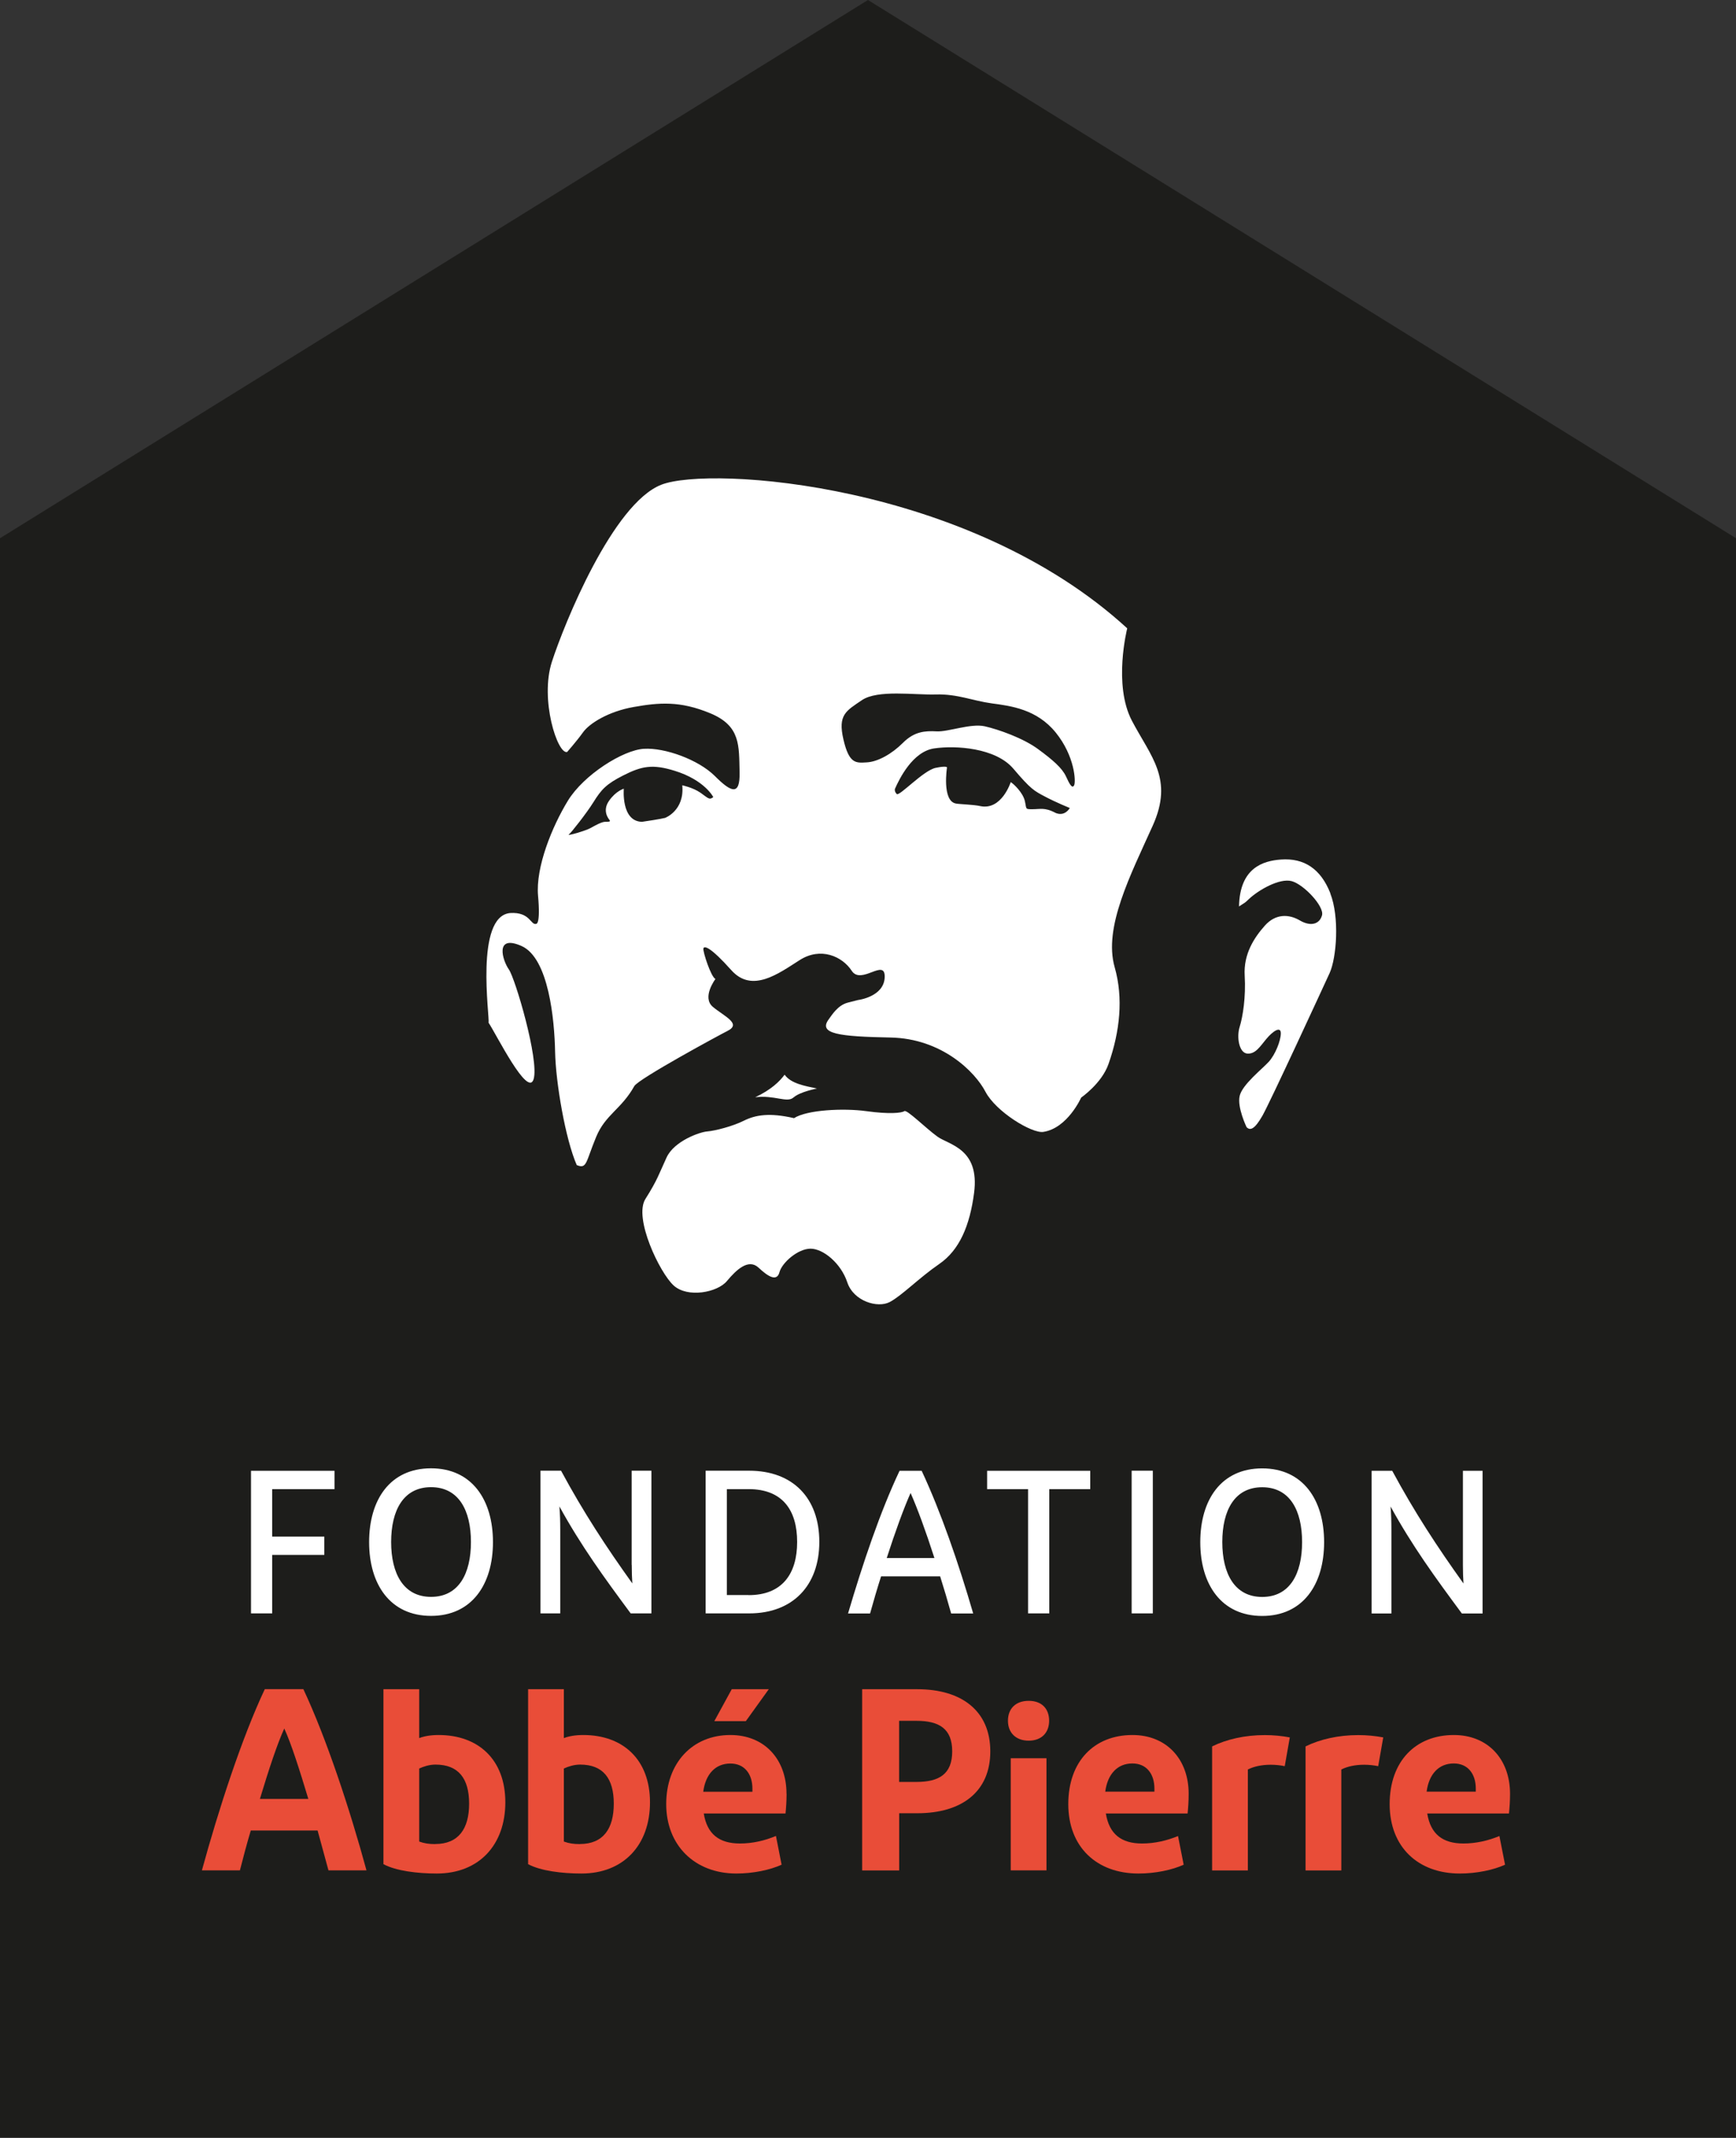 <?xml version="1.0" encoding="UTF-8"?><svg id="a" xmlns="http://www.w3.org/2000/svg" viewBox="0 0 230.17 283.35"><rect x="0" y="0" width="230.17" height="283.35" fill="#333333" stroke="none"/><defs><style>.b{fill:#e94d38;}.c{fill:#fff;}.d{fill:#1d1d1b;}</style></defs><polygon class="d" points="115.08 0 0 71.34 0 185.72 0 283.35 230.17 283.35 230.17 185.72 230.17 71.34 115.08 0"/><path class="c" d="M105.21,145.47c.84-.76,3.11-1.19,3.11-1.19-1.6-.34-3.45-.65-4.29-1.83-.67,.89-1.76,1.98-3.9,2.99,2.52-.33,4.23,.79,5.07,.03m44.25-62.19c-21.05-19.29-55.34-21.56-61.77-19.03-6.43,2.52-12.86,18.4-14.5,23.45-1.64,5.04,.76,12.35,2.02,11.97,0,0,1.26-1.43,2.1-2.6,.84-1.18,3.36-2.77,6.72-3.36,3.36-.59,6.13-.84,10.17,.84,4.03,1.68,3.78,4.29,3.87,7.81,.07,3.15-1.09,2.69-3.28,.5-2.19-2.18-6.64-3.78-9.41-3.61-2.77,.17-7.98,3.45-10.08,6.89-2.1,3.44-4.29,8.82-3.95,12.61s-.23,3.7-.23,3.7c-.76,.25-.78-1.6-3.47-1.43-4.71,.42-2.69,13.87-2.86,14.54,1.01,1.51,5.21,10,5.97,7.48,.76-2.52-2.44-13.36-3.28-14.54-.84-1.18-1.93-4.71,1.68-3.11,3.61,1.6,4.37,9.83,4.45,14.03,.08,4.05,1.36,11.56,2.87,15.01,1.36,.55,1.17-.35,2.57-3.73,1.23-2.98,3.34-3.66,5.06-6.74,.54-.96,11.35-6.81,12.35-7.31,1.93-.96-.42-1.93-1.93-3.19-1.51-1.26,.34-3.7,.34-3.7-.59-.25-1.68-3.61-1.6-4.03s.92-.25,3.7,2.86c2.77,3.11,6.3,.42,9.08-1.34,2.77-1.76,5.63-.5,6.89,1.43,1.26,1.93,4.45-1.76,4.37,.84-.08,2.61-3.53,3.03-3.53,3.03l-1.34,.34c-1.34,.34-2.1,1.6-2.56,2.23-1.41,1.92,1.39,2.27,8.19,2.4,6.81,.13,11.22,4.54,12.6,7.19,1.39,2.65,6.15,5.55,7.67,5.32,3.22-.49,5.02-4.55,5.02-4.55,0,0,2.72-1.87,3.62-4.44,1.52-4.32,1.99-8.75,.82-12.84-1.51-5.29,2.13-12.27,5.06-18.79,2.77-6.18-.25-9.08-2.77-13.87-2.52-4.79-.63-12.23-.63-12.23m-56.57,21.77c-1.01-.7-2.42-.99-2.42-.99,.32,3.36-2.28,4.32-2.28,4.32,0,0-.7,.18-3.06,.52-2.8-.06-2.41-4.39-2.41-4.39,0,0-1.05,.29-1.97,1.62-.9,1.3-.09,2.33,.09,2.55,.17,.22-.18,.22-.61,.22s-1.31,.48-1.93,.83c-.61,.35-3.29,1.13-2.85,.83,.26-.17,2.38-2.87,3.24-4.26,1.05-1.69,1.71-2.41,3.94-3.54,2.49-1.27,3.92-1.52,6.81-.63,4.02,1.24,5.14,3.49,5.14,3.49-.52,.44-.69,.13-1.69-.57m46.95,2.6c-1.34-.67-1.93-.42-2.94-.42s-.76,0-1.01-1.09c-.25-1.09-1.45-2.25-1.87-2.5,0,0-1.21,3.8-4.07,3.17-.85-.19-2.62-.23-3.19-.33-1.89-.33-1.19-4.79-1.19-4.79,0,0-.02-.25-1.51,.06-1.62,.34-4.81,3.8-5.15,3.47-.34-.34-.25-.67-.25-.67,.59-1.34,2.35-4.96,5.21-5.38,2.86-.42,8.15-.08,10.5,2.69,2.35,2.77,2.77,2.94,4.2,3.7,1.43,.76,3.28,1.51,3.28,1.51,0,0-.67,1.26-2.02,.59m2.6-3.61c-.25,.5-.59-.08-1.09-1.18-.5-1.09-1.76-2.19-3.7-3.61-1.93-1.43-5.21-2.6-7.06-3.02-1.85-.42-4.87,.76-6.39,.67-1.51-.08-2.94,0-4.45,1.51-1.51,1.51-3.36,2.52-4.79,2.6-1.43,.08-2.35,.25-3.11-3.03-.76-3.28,.34-3.78,2.44-5.21,2.1-1.43,6.98-.67,9.83-.76,2.86-.08,4.87,.84,7.39,1.18,2.52,.34,5.97,.76,8.49,3.87,2.52,3.11,2.68,6.49,2.44,6.98m-18.15,46.56c-1.51-1.09-4.03-3.61-4.37-3.36-.34,.25-2.02,.42-5.04,0-3.03-.42-7.9-.17-9.58,.93-3.28-.76-5.13-.42-6.64,.33-1.51,.76-3.86,1.35-4.87,1.43-1.01,.08-4.38,1.27-5.39,3.45-1.01,2.19-1.2,2.96-2.8,5.49-1.6,2.52,1.89,9.8,3.74,11.48,1.85,1.68,5.8,.93,7.06-.59,1.26-1.51,2.86-3.02,4.2-1.77,1.34,1.26,2.44,1.85,2.77,.59,.34-1.26,2.44-3.11,4.12-3.11s4.03,1.93,4.87,4.46c.84,2.52,4.03,3.45,5.63,2.61,1.6-.84,3.87-3.19,6.56-5.04,2.69-1.85,4.05-5.08,4.62-9.41,.78-5.92-3.36-6.38-4.87-7.48m52.1-32.27c-1.26-3.19-3.45-4.68-6.55-4.45-2.35,.17-5.46,1.09-5.55,6.22,1.01-.67,.69-.4,1.34-1.01,1.26-1.18,4.03-2.77,5.63-2.35,1.6,.42,4.37,3.36,4.03,4.54-.33,1.18-1.51,1.51-2.94,.67-1.43-.84-3.19-.92-4.62,.67-1.43,1.6-2.86,3.78-2.69,6.64,.17,2.86-.25,5.46-.67,6.81-.42,1.34-.08,3.44,1.01,3.53,1.09,.08,1.68-.92,2.52-1.93,.84-1.01,1.93-1.77,1.93-.76s-.76,2.86-1.6,3.78c-.84,.93-3.53,3.03-3.86,4.54-.34,1.51,.92,4.12,.92,4.12,.5,.51,1.09,.25,2.1-1.51,1.01-1.77,7.98-16.89,8.91-18.91,.92-2.02,1.34-7.4,.08-10.59"/><path class="c" d="M57.15,194.62c-5.43,0-8.21,4.16-8.21,9.78s2.81,9.78,8.21,9.78,8.21-4.16,8.21-9.78-2.81-9.78-8.21-9.78m0,17.04c-3.65,0-5.29-3.08-5.29-7.27s1.62-7.27,5.29-7.27,5.29,3.08,5.29,7.27-1.62,7.27-5.29,7.27m-23.87,2.19h2.81v-7.75h6.91v-2.43h-6.91v-6.29h8.26v-2.43h-11.07v18.91Zm50.48-6.43c0,.92,.03,1.76,.08,2.46-3.46-4.83-6.48-9.43-9.45-14.94h-2.73v18.91h2.62v-11.07c0-1.08-.03-2.16-.11-3.11,2.86,5.21,5.91,9.4,9.45,14.18h2.75v-18.91h-2.62v12.48Zm15.58-12.48h-5.78v18.91h5.78c5.75,0,9.29-3.67,9.29-9.48s-3.51-9.43-9.29-9.43m-.08,16.48h-2.89v-14.04h2.89c4.46,0,6.43,2.75,6.43,7s-2,7.05-6.43,7.05m20.01-16.48c-2.57,5.43-4.89,12.32-6.83,18.91h2.92c.46-1.65,.94-3.3,1.46-4.92h7.83c.51,1.62,1,3.27,1.46,4.92h2.92c-1.92-6.62-4.29-13.48-6.83-18.91h-2.92Zm-1.7,11.56c1.13-3.51,2.27-6.62,3.16-8.62,.89,2,2.03,5.1,3.16,8.62h-6.32Zm49.78-11.88c-5.43,0-8.21,4.16-8.21,9.78s2.81,9.78,8.21,9.78,8.21-4.16,8.21-9.78-2.81-9.78-8.21-9.78m0,17.04c-3.65,0-5.29-3.08-5.29-7.27s1.62-7.27,5.29-7.27,5.29,3.08,5.29,7.27-1.62,7.27-5.29,7.27m26.61-16.72v12.48c0,.92,.03,1.76,.08,2.46-3.46-4.83-6.48-9.43-9.45-14.94h-2.73v18.91h2.62v-11.07c0-1.08-.03-2.16-.11-3.11,2.86,5.21,5.91,9.4,9.45,14.18h2.75v-18.91h-2.62Zm-63.08,2.43h5.43v16.47h2.81v-16.47h5.43v-2.43h-13.67v2.43Zm19.16,16.47h2.81v-18.91h-2.81v18.91Z"/><g><path class="b" d="M114.31,223.9h7.31c5.94,0,9.68,2.92,9.68,8.24s-3.74,8.2-9.68,8.2h-2.4v7.58h-4.91v-24.02Zm7.2,4.19h-2.3v8.1h2.3c2.99,0,4.74-1.03,4.74-4.05s-1.75-4.05-4.74-4.05"/><path class="b" d="M133.64,228.08c0-1.58,1-2.64,2.75-2.64s2.71,1.06,2.71,2.64-1,2.64-2.71,2.64-2.75-1.06-2.75-2.64m5.11,19.83h-4.74v-14.86h4.74v14.86Z"/><path class="b" d="M156.94,247.16c-1.51,.69-3.74,1.17-6,1.17-5.52,0-9.3-3.5-9.3-9.2s3.46-9.16,8.51-9.16c4.5,0,7.45,3.19,7.45,7.79,0,1.03-.07,1.92-.14,2.61h-10.84c.45,2.75,2.06,3.98,4.8,3.98,1.68,0,3.29-.38,4.77-.99l.75,3.81Zm-10.4-9.68h6.52v-.41c0-1.92-1.03-3.33-2.92-3.33-1.99,0-3.29,1.41-3.6,3.74"/><path class="b" d="M167.69,229.98c-2.64,0-5.07,.56-6.98,1.5v16.44h4.74v-13.38c.77-.39,1.82-.63,3.02-.63,.65,0,1.28,.07,1.87,.19,.33-1.87,.67-3.81,.67-3.81-1.05-.2-2.16-.31-3.32-.31"/><path class="b" d="M180.08,229.98c-2.64,0-5.07,.56-6.98,1.5v16.44h4.74v-13.38c.77-.39,1.82-.63,3.02-.63,.65,0,1.28,.07,1.87,.19,.33-1.87,.67-3.81,.67-3.81-1.05-.2-2.16-.31-3.32-.31"/><path class="b" d="M199.55,247.16c-1.51,.69-3.74,1.17-6,1.17-5.52,0-9.3-3.5-9.3-9.2s3.46-9.16,8.51-9.16c4.5,0,7.45,3.19,7.45,7.79,0,1.03-.07,1.92-.14,2.61h-10.84c.45,2.75,2.06,3.98,4.8,3.98,1.68,0,3.29-.38,4.77-.99l.75,3.81Zm-10.4-9.68h6.52v-.41c0-1.92-1.03-3.33-2.92-3.33-1.99,0-3.29,1.41-3.6,3.74"/><polygon class="b" points="101.93 223.9 97.02 223.9 94.71 228.13 98.89 228.13 101.93 223.9"/><path class="b" d="M104.28,237.76c0-4.6-2.95-7.79-7.44-7.79-5.04,0-8.51,3.71-8.51,9.16s3.77,9.2,9.3,9.2c2.26,0,4.49-.48,6-1.17l-.75-3.81c-1.48,.62-3.09,1-4.77,1-2.75,0-4.36-1.24-4.8-3.98h10.84c.07-.69,.14-1.58,.14-2.61m-4.53-.27h-6.52c.31-2.33,1.61-3.74,3.6-3.74,1.89,0,2.92,1.41,2.92,3.33v.41Z"/><path class="b" d="M42.1,242.63h-8.85c-.52,1.75-1,3.54-1.44,5.28h-5.04c2.2-8.03,5.28-17.53,8.34-24.02h5.11c3.05,6.49,6.18,15.96,8.37,24.02h-5.04c-.48-1.75-.96-3.53-1.44-5.28m-7.65-4.19h6.42c-1.17-3.88-2.26-7.31-3.19-9.33-.93,2.03-2.06,5.46-3.23,9.33"/><path class="b" d="M57.91,248.33c-2.54,0-5.39-.34-7.07-1.24v-23.19h4.74v6.48c.62-.24,1.48-.41,2.57-.41,5.28,0,8.85,3.26,8.85,8.92s-3.5,9.44-9.09,9.44m-.21-3.91c3.09,0,4.5-2.02,4.5-5.35s-1.41-5.18-4.46-5.18c-.79,0-1.54,.24-2.16,.52v9.68c.65,.24,1.27,.34,2.13,.34"/><path class="b" d="M77.09,248.33c-2.54,0-5.39-.34-7.07-1.24v-23.19h4.74v6.48c.62-.24,1.48-.41,2.57-.41,5.28,0,8.85,3.26,8.85,8.92s-3.5,9.44-9.09,9.44m-.21-3.91c3.09,0,4.5-2.02,4.5-5.35s-1.41-5.18-4.46-5.18c-.79,0-1.54,.24-2.16,.52v9.68c.65,.24,1.27,.34,2.13,.34"/></g></svg>